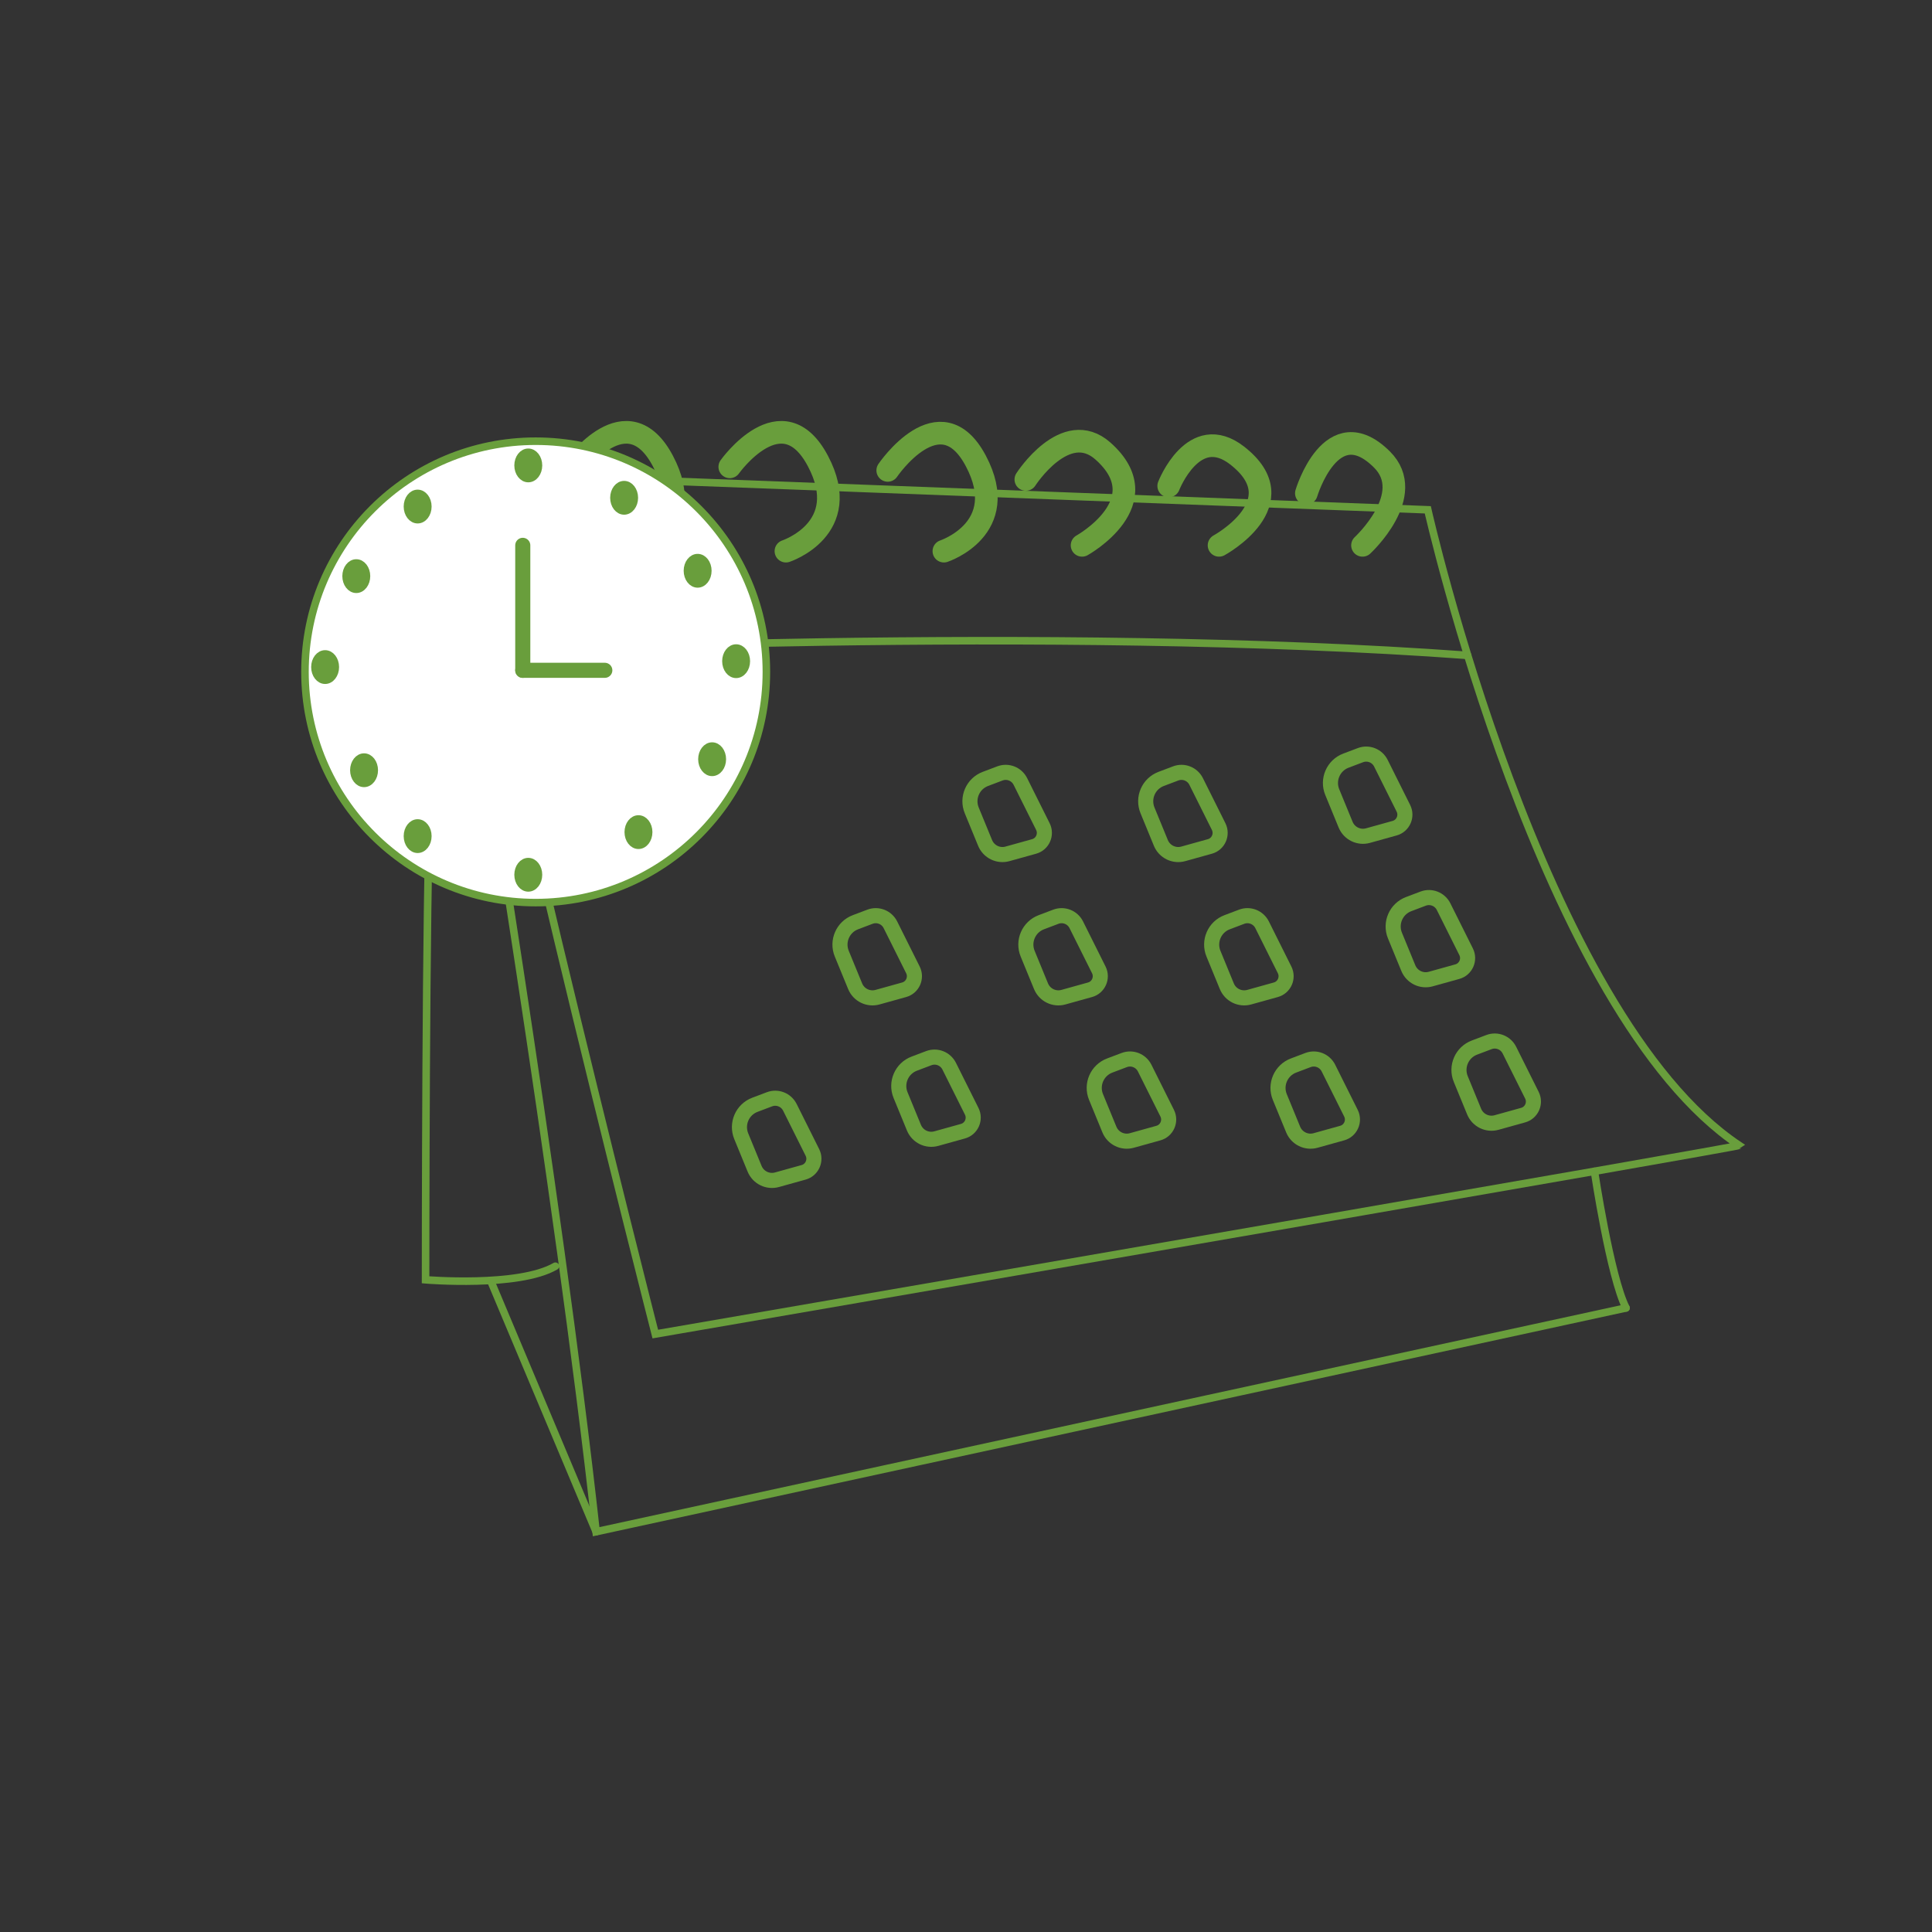 <?xml version="1.0" encoding="utf-8"?>
<!-- Generator: Adobe Illustrator 24.0.1, SVG Export Plug-In . SVG Version: 6.00 Build 0)  -->
<svg version="1.1" id="Layer_1" xmlns="http://www.w3.org/2000/svg" xmlns:xlink="http://www.w3.org/1999/xlink" x="0px" y="0px"
	 viewBox="0 0 256 256" style="enable-background:new 0 0 256 256;" xml:space="preserve">
<rect x="0" y="0" width="256" height="256" fill="#333333" stroke="none"/>
<style type="text/css">
	.st0{fill:none;stroke:#699E3C;stroke-linecap:round;stroke-miterlimit:10;}
	.st1{fill:none;stroke:#699E3C;stroke-width:3;stroke-linecap:round;stroke-miterlimit:10;}
	.st2{fill:none;stroke:#699E3C;stroke-width:2;stroke-linecap:round;stroke-miterlimit:10;}
	.st3{fill:#FFFFFF;stroke:#699E3C;stroke-miterlimit:10;}
	.st4{fill:#699E3C;stroke:#699E3C;stroke-miterlimit:10;}
</style>
<g>
	<g>
		<path class="st0" d="M62.51,62.76l126.68,4.79c0,0,15.06,66.76,41.26,84.22c-0.06,0.06-7.59,1.4-19.17,3.43
			c-39.11,6.85-124.45,21.57-124.45,21.57S61.14,76.29,61.14,62.76H62.51z"/>
		<path class="st0" d="M211.27,155.21c0,0,2.1,13.99,4.19,18.1"/>
		<path class="st0" d="M215.46,173.31L78.99,202.96C73.98,157.39,62.55,88.57,62.55,88.57l-1.41-25.81c0,0-3.9,39.16-4.11,42.88
			c-0.64,11.56-0.64,63.94-0.64,63.94s12.33,1.03,17.2-1.8"/>
		<line class="st0" x1="65" y1="169.66" x2="78.99" y2="202.96"/>
		<line class="st0" x1="65.16" y1="86.33" x2="65.16" y2="86.33"/>
		<path class="st0" d="M65.16,86.33c0,0,74.17-3.54,129.31,0.51"/>
		<path class="st1" d="M76.16,61.86c0,0,6.93-9.76,11.68-0.77c4.75,8.98-4.24,11.94-4.24,11.94"/>
		<path class="st1" d="M96.7,61.86c0,0,6.93-9.76,11.68-0.77c4.75,8.98-4.24,11.94-4.24,11.94"/>
		<path class="st1" d="M117.63,62.33c0,0,6.93-10.23,11.68-1.24c4.75,8.98-4.24,11.94-4.24,11.94"/>
		<path class="st1" d="M135.93,63.53c0,0,5.24-8.17,10.21-3.77c7.6,6.74-2.76,12.5-2.76,12.5"/>
		<path class="st1" d="M154.86,64.39c0,0,3.3-8.52,9.07-4.03c8.02,6.24-2.4,11.9-2.4,11.9"/>
		<path class="st1" d="M173.1,65.36c0,0,3.31-11.14,10.01-4.48c4.71,4.67-2.57,11.38-2.57,11.38"/>
		<g>
			<path class="st2" d="M128.76,107.38l1.77,4.31c0.48,1.17,1.76,1.79,2.97,1.45l3.52-0.98c1.13-0.31,1.69-1.58,1.17-2.63
				l-2.99-5.99c-0.5-0.99-1.66-1.45-2.7-1.06l-1.93,0.73C128.9,103.84,128.08,105.73,128.76,107.38z"/>
			<path class="st2" d="M152.05,107.38l1.77,4.31c0.48,1.17,1.76,1.79,2.97,1.45l3.52-0.98c1.13-0.31,1.69-1.58,1.17-2.63
				l-2.99-5.99c-0.5-0.99-1.66-1.45-2.7-1.06l-1.93,0.73C152.19,103.84,151.37,105.73,152.05,107.38z"/>
			<path class="st2" d="M176.53,104.96l1.77,4.31c0.48,1.17,1.76,1.79,2.97,1.45l3.52-0.98c1.13-0.31,1.69-1.58,1.17-2.63
				l-2.99-5.99c-0.5-0.99-1.66-1.45-2.7-1.06l-1.93,0.73C176.67,101.42,175.85,103.31,176.53,104.96z"/>
			<path class="st2" d="M184.84,123.97l1.77,4.31c0.48,1.17,1.76,1.79,2.97,1.45l3.52-0.98c1.13-0.31,1.69-1.58,1.17-2.63
				l-2.99-5.99c-0.5-0.99-1.66-1.45-2.7-1.06l-1.93,0.73C184.98,120.43,184.16,122.32,184.84,123.97z"/>
			<path class="st2" d="M160.79,126.37l1.77,4.31c0.48,1.17,1.76,1.79,2.97,1.45l3.52-0.98c1.13-0.31,1.69-1.58,1.17-2.63
				l-2.99-5.99c-0.5-0.99-1.66-1.45-2.7-1.06l-1.93,0.73C160.93,122.83,160.11,124.72,160.79,126.37z"/>
			<path class="st2" d="M136.17,126.37l1.77,4.31c0.48,1.17,1.76,1.79,2.97,1.45l3.52-0.98c1.13-0.31,1.69-1.58,1.17-2.63
				l-2.99-5.99c-0.5-0.99-1.66-1.45-2.7-1.06l-1.93,0.73C136.31,122.83,135.49,124.72,136.17,126.37z"/>
			<path class="st2" d="M111.54,126.37l1.77,4.31c0.48,1.17,1.76,1.79,2.97,1.45l3.52-0.98c1.13-0.31,1.69-1.58,1.17-2.63
				l-2.99-5.99c-0.5-0.99-1.66-1.45-2.7-1.06l-1.93,0.73C111.68,122.83,110.86,124.72,111.54,126.37z"/>
			<path class="st2" d="M98.22,150.56l1.77,4.31c0.48,1.17,1.76,1.79,2.97,1.45l3.52-0.98c1.13-0.31,1.69-1.58,1.17-2.63l-2.99-5.99
				c-0.5-0.99-1.66-1.45-2.7-1.06l-1.93,0.73C98.36,147.02,97.54,148.9,98.22,150.56z"/>
			<path class="st2" d="M119.33,145.11l1.77,4.31c0.48,1.17,1.76,1.79,2.97,1.45l3.52-0.98c1.13-0.31,1.69-1.58,1.17-2.63
				l-2.99-5.99c-0.5-0.99-1.66-1.45-2.7-1.06l-1.93,0.73C119.47,141.57,118.65,143.46,119.33,145.11z"/>
			<path class="st2" d="M145.23,145.36l1.77,4.31c0.48,1.17,1.76,1.79,2.97,1.45l3.52-0.98c1.13-0.31,1.69-1.58,1.17-2.63
				l-2.99-5.99c-0.5-0.99-1.66-1.45-2.7-1.06l-1.93,0.73C145.37,141.82,144.55,143.71,145.23,145.36z"/>
			<path class="st2" d="M169.58,145.36l1.77,4.31c0.48,1.17,1.76,1.79,2.97,1.45l3.52-0.98c1.13-0.31,1.69-1.58,1.17-2.63
				l-2.99-5.99c-0.5-0.99-1.66-1.45-2.7-1.06l-1.93,0.73C169.73,141.82,168.9,143.71,169.58,145.36z"/>
			<path class="st2" d="M193.56,142.98l1.77,4.31c0.48,1.17,1.76,1.79,2.97,1.45l3.52-0.98c1.13-0.31,1.69-1.58,1.17-2.63
				l-2.99-5.99c-0.5-0.99-1.66-1.45-2.7-1.06l-1.93,0.73C193.7,139.44,192.88,141.33,193.56,142.98z"/>
		</g>
		<circle class="st3" cx="70.98" cy="89.03" r="30.57"/>
		<line class="st2" x1="69.27" y1="72.26" x2="69.27" y2="88.82"/>
		<line class="st2" x1="80.14" y1="88.82" x2="69.27" y2="88.82"/>
	</g>
	<ellipse class="st4" cx="70" cy="61.67" rx="1.35" ry="1.74"/>
	<ellipse class="st4" cx="97.54" cy="87.61" rx="1.35" ry="1.74"/>
	<ellipse class="st4" cx="70" cy="115.91" rx="1.35" ry="1.74"/>
	<ellipse class="st4" cx="43.08" cy="88.39" rx="1.35" ry="1.74"/>
	<ellipse class="st4" cx="47.21" cy="76.34" rx="1.35" ry="1.74"/>
	<ellipse class="st4" cx="82.7" cy="65.96" rx="1.35" ry="1.74"/>
	<ellipse class="st4" cx="92.44" cy="75.63" rx="1.35" ry="1.74"/>
	<ellipse class="st4" cx="94.36" cy="100.6" rx="1.35" ry="1.74"/>
	<ellipse class="st4" cx="55.34" cy="110.79" rx="1.35" ry="1.74"/>
	<ellipse class="st4" cx="48.24" cy="102.06" rx="1.35" ry="1.74"/>
	<ellipse class="st4" cx="84.6" cy="110.26" rx="1.35" ry="1.74"/>
	<ellipse class="st4" cx="55.34" cy="67.12" rx="1.35" ry="1.74"/>
</g>
</svg>
